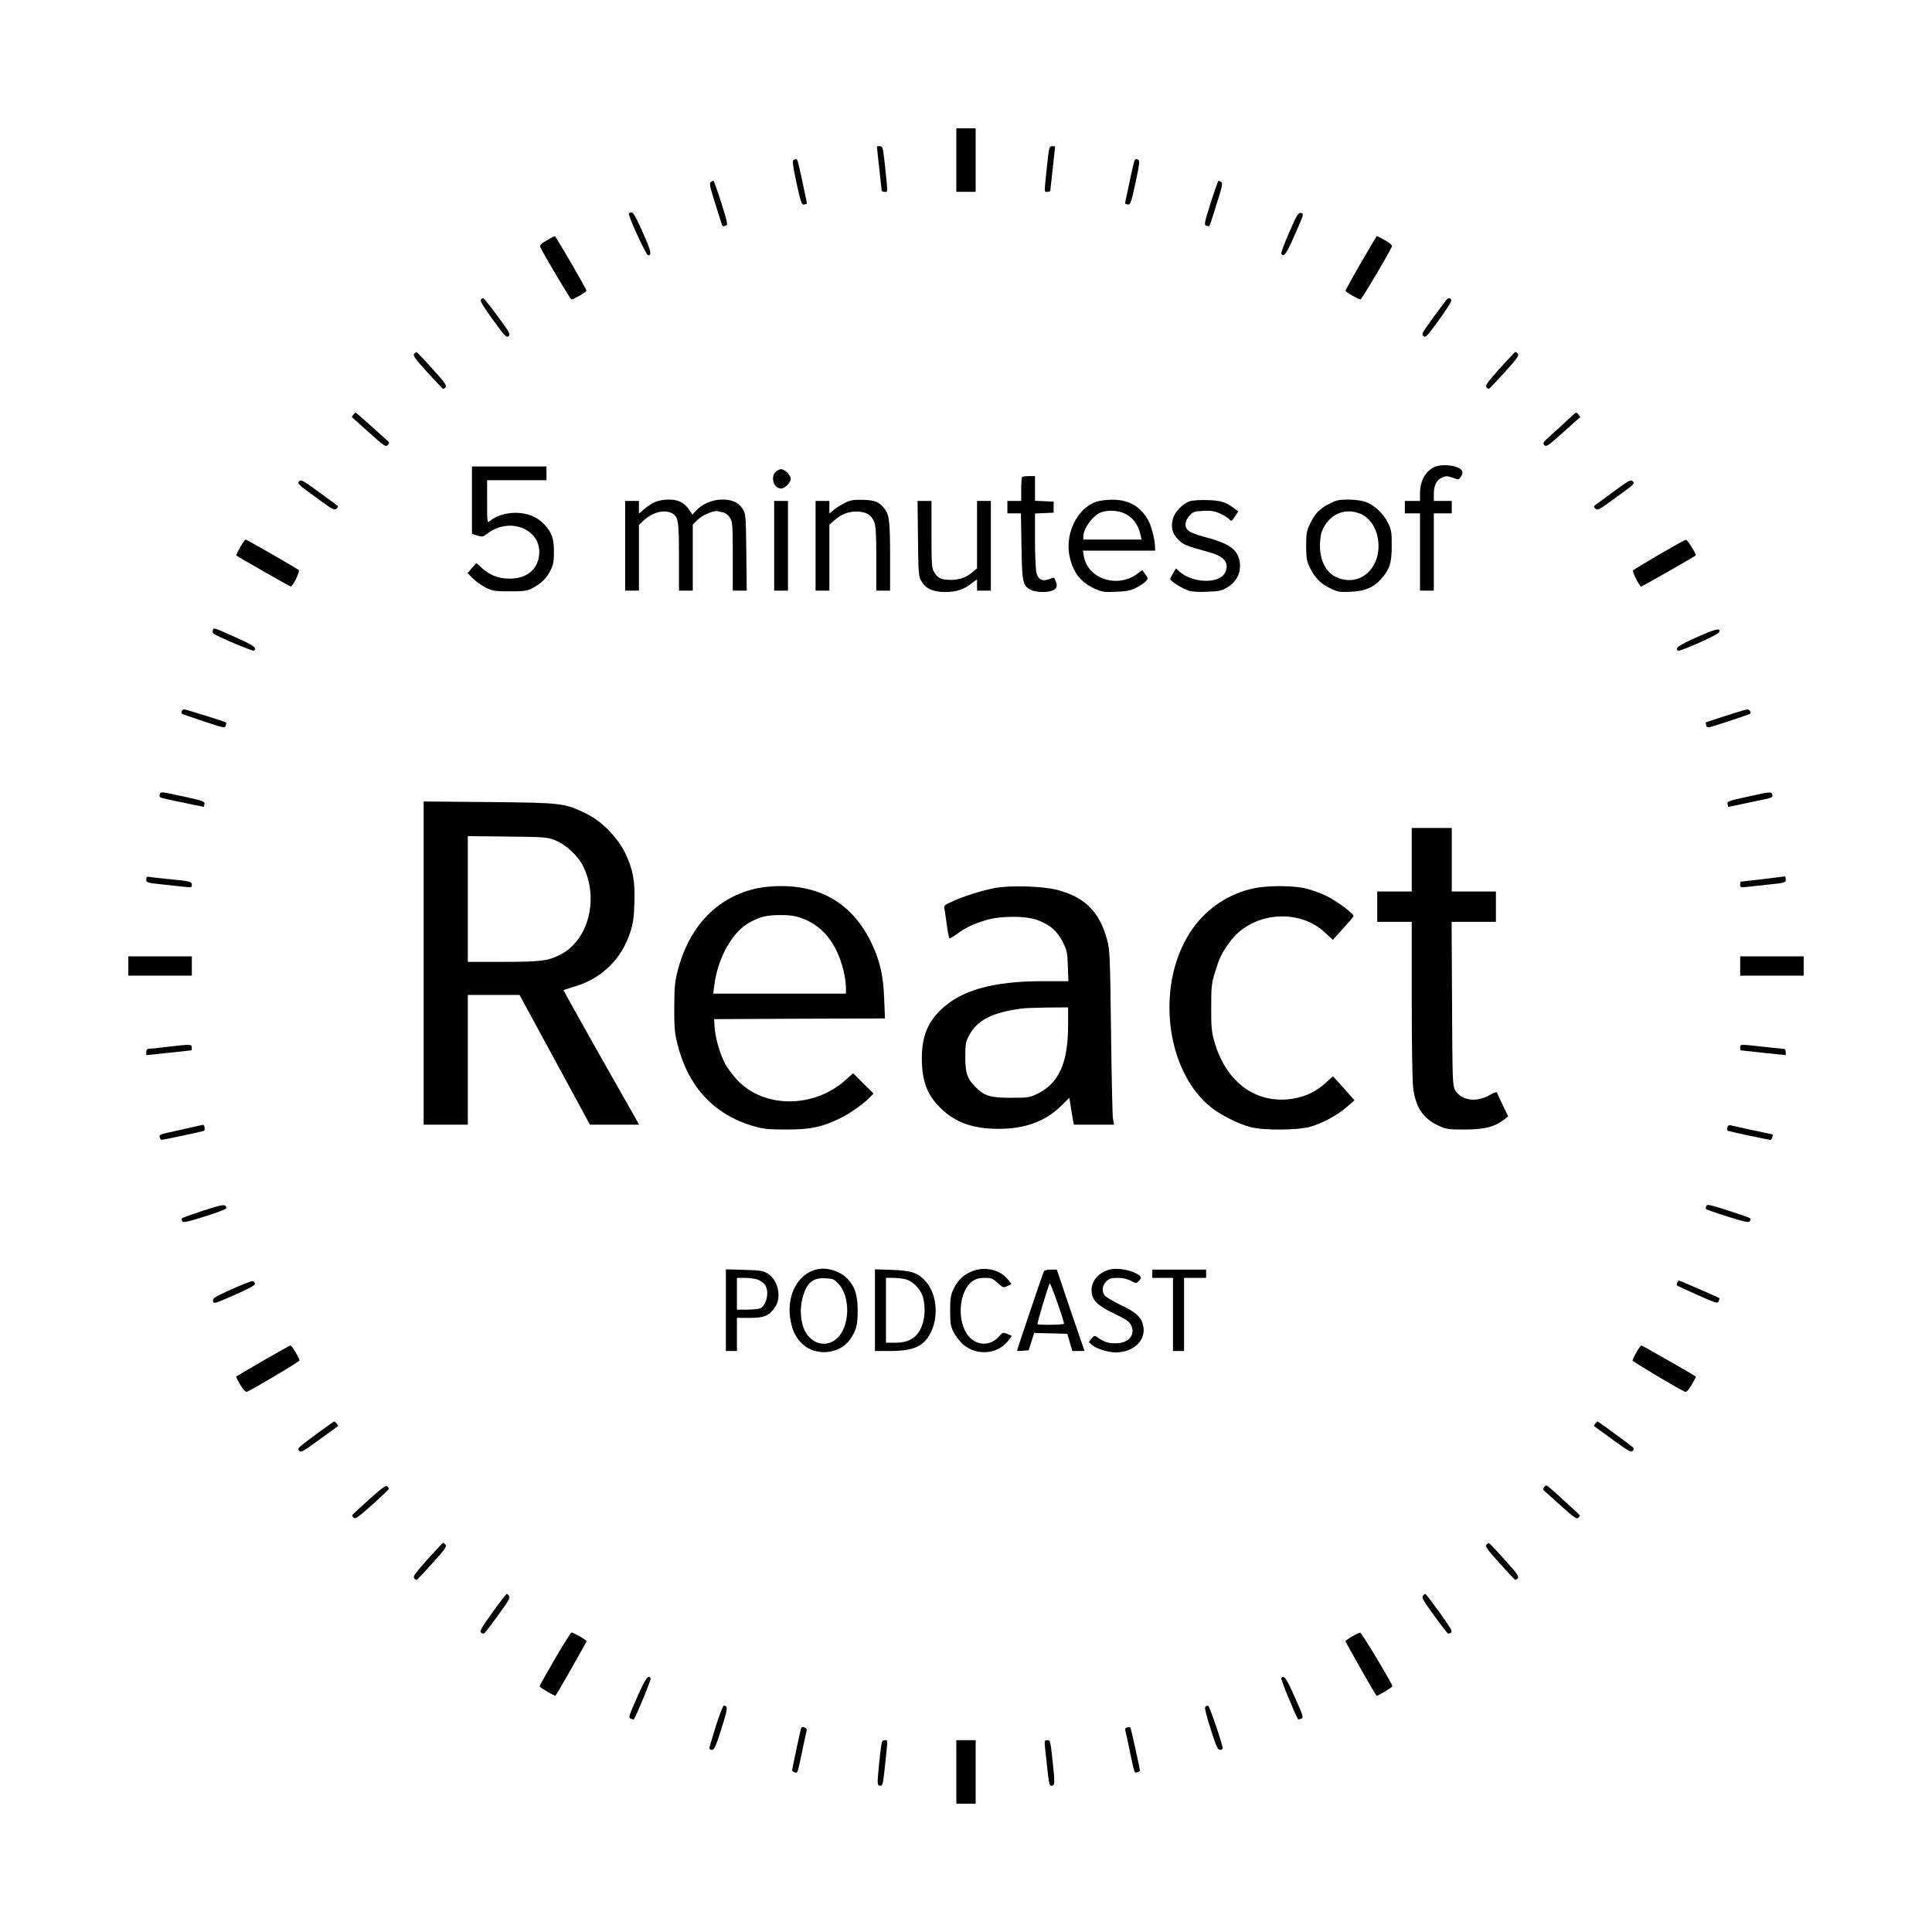 <?xml version="1.0" standalone="no"?>
<!DOCTYPE svg PUBLIC "-//W3C//DTD SVG 20010904//EN"
 "http://www.w3.org/TR/2001/REC-SVG-20010904/DTD/svg10.dtd">
<svg version="1.0" xmlns="http://www.w3.org/2000/svg"
 width="1400pt" height="1400pt" viewBox="0 0 1400 1400"
 preserveAspectRatio="xMidYMid meet">
<g transform="translate(0,1400) scale(0.1,-0.1)"
fill="#000000" stroke="none">
<path d="M6930 12840 l0 -230 70 0 70 0 0 230 0 230 -70 0 -70 0 0 -230z"/>
<path d="M6371 12783 c10 -87 18 -161 18 -165 1 -5 11 -8 22 -8 24 0 24 -21
-2 223 -11 99 -13 107 -33 107 l-22 0 17 -157z"/>
<path d="M7591 12833 c-26 -244 -26 -223 -2 -223 11 0 21 3 22 8 0 4 8 78 18
165 l17 157 -22 0 c-20 0 -22 -8 -33 -107z"/>
<path d="M5751 12841 c-11 -7 -7 -37 21 -167 31 -142 37 -159 54 -156 10 2 20
5 21 6 1 1 -6 40 -17 86 -10 47 -25 120 -35 163 -17 78 -20 83 -44 68z"/>
<path d="M8205 12773 c-10 -43 -25 -116 -35 -163 -11 -46 -18 -85 -17 -86 1
-1 11 -4 21 -6 17 -3 23 14 54 156 28 130 32 160 21 167 -24 15 -27 10 -44
-68z"/>
<path d="M5151 12681 c-13 -8 -7 -34 34 -163 26 -84 49 -155 51 -156 1 -2 11
-1 22 2 18 6 16 15 -31 166 -28 88 -54 160 -57 160 -3 0 -12 -4 -19 -9z"/>
<path d="M8773 12530 c-47 -151 -49 -160 -31 -166 11 -3 21 -4 22 -2 2 1 25
72 51 156 41 129 47 155 34 163 -7 5 -16 9 -19 9 -3 0 -29 -72 -57 -160z"/>
<path d="M4557 12453 c-8 -13 125 -303 139 -303 29 0 23 28 -38 165 -45 103
-68 145 -80 145 -9 0 -19 -3 -21 -7z"/>
<path d="M9342 12316 c-35 -80 -61 -150 -57 -155 17 -28 37 -1 93 127 72 163
73 166 47 169 -17 3 -30 -19 -83 -141z"/>
<path d="M3962 12258 c-39 -22 -52 -35 -47 -47 15 -39 218 -381 226 -381 15 0
109 54 109 63 0 12 -223 397 -230 396 -3 0 -29 -14 -58 -31z"/>
<path d="M9862 12096 c-62 -107 -112 -199 -112 -203 0 -9 94 -63 109 -63 8 0
211 342 226 381 5 12 -8 25 -49 48 -31 17 -57 31 -59 31 -1 0 -53 -88 -115
-194z"/>
<path d="M3484 11826 c-4 -10 29 -63 89 -145 85 -117 96 -129 112 -117 16 12
10 24 -76 141 -52 71 -100 130 -106 133 -7 2 -16 -3 -19 -12z"/>
<path d="M10478 11823 c-8 -10 -52 -69 -98 -132 -76 -105 -81 -115 -65 -127
16 -12 27 0 112 117 56 77 93 136 89 144 -7 20 -20 19 -38 -2z"/>
<path d="M3001 11436 c-10 -12 6 -35 95 -133 59 -65 111 -119 114 -121 4 -1
12 4 19 12 10 12 -7 35 -95 133 -58 65 -110 119 -114 121 -4 1 -12 -4 -19 -12z"/>
<path d="M10867 11329 c-88 -99 -106 -123 -96 -135 7 -8 15 -13 19 -12 3 2 55
56 114 121 88 97 105 121 95 133 -6 8 -14 14 -18 14 -3 0 -55 -55 -114 -121z"/>
<path d="M2560 10995 c-7 -9 -11 -17 -9 -19 2 -2 58 -51 123 -110 108 -97 121
-106 135 -92 13 14 13 18 1 30 -84 77 -229 206 -233 206 -2 0 -10 -7 -17 -15z"/>
<path d="M11365 10962 c-27 -26 -81 -75 -120 -110 -63 -56 -68 -63 -54 -77 14
-15 27 -6 135 91 65 59 121 108 123 110 5 4 -19 34 -28 34 -3 0 -28 -22 -56
-48z"/>
<path d="M10395 10616 c-65 -29 -105 -101 -105 -191 l0 -55 -55 0 -55 0 0 -45
0 -45 55 0 55 0 0 -280 0 -280 50 0 50 0 0 280 0 280 65 0 65 0 0 45 0 45 -65
0 -65 0 0 50 c0 64 20 103 61 120 27 12 39 11 76 -2 43 -16 44 -16 60 8 8 13
13 31 9 39 -15 40 -139 58 -201 31z"/>
<path d="M3420 10375 l0 -244 39 -12 c36 -11 42 -10 73 15 167 127 400 26 374
-162 -14 -105 -96 -167 -217 -165 -79 1 -139 25 -197 77 l-40 36 -32 -36 -32
-37 39 -39 c21 -21 63 -51 93 -66 50 -25 65 -27 175 -27 105 0 125 3 161 22
65 34 103 71 132 127 22 44 26 63 26 136 0 98 -14 138 -68 198 -51 56 -124 86
-211 86 -72 0 -147 -25 -187 -61 -17 -15 -18 -9 -18 140 l0 157 215 0 215 0 0
50 0 50 -270 0 -270 0 0 -245z"/>
<path d="M5620 10580 c-39 -39 -12 -120 40 -120 27 0 70 43 70 70 0 27 -43 70
-70 70 -11 0 -29 -9 -40 -20z"/>
<path d="M7407 10543 c-4 -3 -7 -44 -7 -90 l0 -83 -50 0 -50 0 0 -45 0 -45 49
0 49 0 4 -237 c4 -263 9 -288 68 -318 33 -17 116 -20 155 -5 33 12 40 33 25
69 -11 29 -12 29 -45 15 -49 -20 -81 -5 -94 43 -6 21 -11 127 -11 235 l0 197
68 3 67 3 0 40 0 40 -67 3 -68 3 0 89 0 90 -43 0 c-24 0 -47 -3 -50 -7z"/>
<path d="M2169 10514 c-16 -19 -15 -20 135 -129 108 -79 120 -85 135 -71 14
15 14 17 -4 30 -11 8 -73 53 -137 100 -100 73 -118 83 -129 70z"/>
<path d="M11700 10443 c-63 -47 -124 -91 -135 -99 -18 -13 -18 -15 -4 -30 15
-14 27 -8 135 71 152 110 153 111 134 129 -13 12 -31 2 -130 -71z"/>
<path d="M4744 10361 c-22 -10 -57 -33 -77 -51 l-37 -32 0 46 0 46 -50 0 -50
0 0 -325 0 -325 50 0 50 0 0 238 0 238 33 31 c63 61 150 83 206 54 46 -25 51
-53 51 -316 l0 -245 50 0 50 0 0 240 0 239 37 36 c35 34 119 69 146 60 7 -2
25 -6 40 -9 16 -4 36 -20 47 -39 18 -30 20 -51 20 -279 l0 -248 51 0 50 0 -3
278 c-3 268 -4 278 -26 313 -29 48 -75 69 -149 69 -68 0 -143 -31 -187 -78
l-29 -31 -21 32 c-37 55 -81 77 -150 77 -38 0 -77 -8 -102 -19z"/>
<path d="M6125 10357 c-27 -13 -65 -36 -82 -51 l-33 -28 0 46 0 46 -50 0 -50
0 0 -325 0 -325 50 0 50 0 0 239 0 239 37 32 c49 43 98 63 158 63 69 0 109
-23 129 -73 13 -33 16 -81 16 -270 l0 -230 50 0 50 0 0 243 c0 252 -6 304 -37
346 -40 53 -69 66 -156 69 -70 2 -90 -1 -132 -21z"/>
<path d="M7943 10364 c-144 -51 -232 -244 -189 -411 27 -108 81 -174 179 -219
54 -24 67 -26 155 -22 79 3 106 9 147 30 28 14 58 35 68 46 18 20 18 21 -4 51
l-22 30 -32 -24 c-146 -112 -364 -41 -392 128 l-6 37 262 0 261 0 0 23 c0 49
-23 143 -45 188 -54 106 -144 159 -265 158 -41 0 -94 -7 -117 -15z m202 -83
c63 -28 103 -81 120 -158 l7 -33 -211 0 -211 0 0 23 c1 57 65 147 125 173 43
19 123 17 170 -5z"/>
<path d="M8621 10368 c-49 -17 -107 -76 -121 -125 -18 -60 -6 -110 39 -154 37
-37 54 -44 234 -94 102 -29 137 -79 104 -145 -41 -83 -239 -77 -333 11 l-22
20 -21 -34 c-11 -19 -21 -38 -21 -43 0 -14 90 -71 134 -84 23 -8 76 -11 135
-8 83 3 103 7 142 30 75 44 108 118 90 200 -18 81 -82 123 -259 169 -45 12
-93 30 -107 41 -34 27 -33 69 4 110 26 29 35 33 98 36 55 3 80 0 121 -18 28
-12 58 -30 68 -41 17 -19 18 -18 42 17 l25 37 -24 19 c-62 49 -102 62 -199 64
-52 2 -110 -2 -129 -8z"/>
<path d="M9632 10349 c-70 -35 -104 -71 -141 -149 -23 -48 -26 -68 -26 -155 0
-82 4 -109 22 -148 37 -79 78 -124 148 -158 59 -29 69 -31 152 -27 103 4 163
29 220 91 63 70 78 117 78 242 0 100 -2 115 -28 167 -34 69 -101 131 -164 152
-27 9 -80 16 -123 16 -66 0 -86 -4 -138 -31z m235 -76 c47 -22 90 -75 108
-135 67 -227 -112 -413 -302 -315 -67 35 -108 119 -108 222 0 39 6 86 14 105
51 126 170 177 288 123z"/>
<path d="M5610 10045 l0 -325 50 0 50 0 0 325 0 325 -50 0 -50 0 0 -325z"/>
<path d="M6652 10098 c3 -254 4 -275 24 -308 32 -56 85 -80 174 -80 81 0 132
17 195 66 l35 26 0 -41 0 -41 50 0 50 0 0 325 0 325 -50 0 -50 0 0 -244 0
-244 -32 -28 c-48 -39 -94 -56 -159 -56 -67 0 -93 12 -119 55 -18 29 -20 52
-20 275 l0 242 -51 0 -50 0 3 -272z"/>
<path d="M1740 10034 c-17 -31 -30 -57 -28 -59 10 -9 388 -225 395 -225 15 0
68 109 58 119 -15 13 -376 221 -385 221 -5 0 -22 -25 -40 -56z"/>
<path d="M12023 9982 c-100 -59 -185 -111 -189 -115 -9 -8 46 -117 59 -117 7
0 385 216 395 225 7 7 -61 115 -71 114 -7 -1 -94 -49 -194 -107z"/>
<path d="M1543 9435 c-3 -9 -2 -20 3 -25 18 -18 284 -131 294 -125 26 16 1 37
-107 85 -194 87 -183 83 -190 65z"/>
<path d="M12297 9383 c-135 -60 -164 -81 -137 -98 13 -8 291 115 297 133 14
35 -21 27 -160 -35z"/>
<path d="M1316 8845 c-3 -9 0 -18 7 -20 6 -3 78 -27 159 -54 141 -47 147 -48
154 -29 3 11 4 21 2 23 -6 5 -292 95 -304 95 -7 0 -15 -7 -18 -15z"/>
<path d="M12505 8813 c-77 -25 -142 -46 -143 -48 -2 -2 -1 -12 2 -23 7 -19 13
-18 154 29 81 27 153 51 159 54 18 6 4 35 -16 34 -9 0 -79 -21 -156 -46z"/>
<path d="M1157 8240 c-4 -16 3 -21 52 -31 31 -6 103 -22 161 -34 58 -13 106
-22 107 -22 0 1 3 11 5 22 3 17 -12 23 -147 52 -178 39 -171 38 -178 13z"/>
<path d="M12660 8226 c-131 -28 -145 -33 -142 -51 2 -11 5 -21 5 -22 1 0 49 9
107 22 58 12 130 28 161 34 49 10 56 15 52 31 -7 25 -8 25 -183 -14z"/>
<path d="M3070 7021 l0 -1171 160 0 160 0 0 470 0 470 188 0 187 0 255 -470
255 -470 178 0 178 0 -29 53 c-211 369 -521 921 -519 922 1 1 40 14 87 28 193
59 334 198 397 391 21 66 27 106 30 211 6 159 -10 245 -67 364 -55 113 -170
231 -280 284 -159 78 -177 80 -707 85 l-473 4 0 -1171z m953 890 c80 -31 169
-116 206 -195 113 -237 31 -536 -173 -636 -89 -44 -142 -50 -417 -50 l-249 0
0 456 0 455 288 -3 c272 -3 290 -5 345 -27z"/>
<path d="M10230 7770 l0 -230 -125 0 -125 0 0 -110 0 -110 125 0 125 0 0 -557
c0 -307 4 -595 10 -641 16 -143 71 -226 182 -278 59 -27 70 -29 193 -29 143 1
213 18 281 70 l33 25 -39 81 c-21 44 -40 85 -42 91 -3 7 -23 0 -51 -16 -97
-57 -208 -42 -252 34 -19 34 -20 53 -23 628 l-3 592 161 0 160 0 0 110 0 110
-160 0 -160 0 0 230 0 230 -145 0 -145 0 0 -230z"/>
<path d="M1060 7627 c0 -23 4 -24 118 -36 64 -7 138 -15 165 -18 43 -5 47 -4
47 15 0 24 -11 27 -170 42 -63 6 -125 13 -137 16 -19 3 -23 0 -23 -19z"/>
<path d="M12770 7629 c-85 -10 -156 -18 -157 -18 -2 -1 -3 -11 -3 -22 0 -20 4
-21 48 -16 26 3 100 11 165 18 113 12 117 13 117 36 0 12 -3 22 -7 22 -5 -1
-78 -10 -163 -20z"/>
<path d="M5490 7564 c-288 -61 -492 -270 -577 -590 -23 -87 -26 -119 -27 -269
-1 -133 3 -187 18 -250 75 -324 265 -532 561 -617 68 -19 104 -23 235 -23 174
0 254 17 385 80 70 33 180 111 222 157 l23 24 -74 73 -74 74 -57 -51 c-231
-205 -590 -204 -784 3 -33 36 -75 92 -91 125 -36 72 -68 186 -72 260 l-3 55
619 3 619 2 -6 143 c-6 166 -29 269 -88 395 -130 280 -357 424 -666 421 -54 0
-127 -7 -163 -15z m312 -215 c154 -52 258 -178 308 -373 11 -44 20 -101 20
-128 l0 -48 -481 0 -481 0 7 53 c26 210 134 400 265 467 73 38 120 49 213 49
64 1 104 -5 149 -20z"/>
<path d="M7209 7565 c-94 -18 -219 -57 -305 -96 -58 -25 -65 -32 -61 -52 3
-12 11 -66 18 -119 7 -54 16 -98 21 -98 4 0 29 15 55 34 65 46 115 70 203 97
107 34 298 34 383 0 89 -35 137 -77 177 -155 32 -64 35 -76 38 -177 l4 -109
-182 0 c-365 0 -596 -65 -743 -208 -97 -94 -137 -197 -137 -351 0 -166 40
-269 140 -365 106 -101 232 -146 415 -146 192 0 338 53 452 164 l62 61 11 -70
c6 -38 13 -82 16 -97 l6 -28 145 0 146 0 -8 43 c-4 23 -10 308 -14 632 -7 555
-9 595 -29 667 -55 202 -160 306 -359 359 -103 28 -344 35 -454 14z m531 -989
c0 -281 -67 -429 -229 -505 -51 -24 -66 -26 -186 -26 -146 0 -192 13 -253 75
-63 62 -77 103 -77 220 0 95 3 110 27 156 60 114 173 170 393 197 17 2 96 5
178 6 l147 1 0 -124z"/>
<path d="M9086 7563 c-179 -38 -336 -141 -442 -290 -274 -382 -207 -1029 134
-1299 70 -55 195 -118 282 -141 92 -25 338 -24 430 1 89 24 204 86 270 145
l55 48 -34 39 c-19 21 -54 61 -78 87 l-44 48 -53 -48 c-68 -63 -147 -100 -240
-115 -266 -41 -486 122 -568 421 -18 63 -22 104 -21 241 0 150 2 173 27 253
32 106 50 143 109 223 158 215 498 247 691 64 l54 -51 73 81 c41 45 75 85 77
90 6 17 -124 114 -203 151 -44 21 -115 45 -157 54 -96 19 -270 18 -362 -2z"/>
<path d="M930 7000 l0 -70 230 0 230 0 0 70 0 70 -230 0 -230 0 0 -70z"/>
<path d="M12610 7000 l0 -70 230 0 230 0 0 70 0 70 -230 0 -230 0 0 -70z"/>
<path d="M1220 6415 c-58 -7 -117 -14 -132 -14 -22 -1 -28 -6 -28 -24 l0 -23
163 17 c89 10 163 18 165 18 1 1 2 10 2 21 0 23 -11 24 -170 5z"/>
<path d="M12610 6410 c0 -11 1 -20 3 -21 1 0 75 -8 165 -18 l162 -17 0 23 c0
15 -6 23 -17 23 -10 0 -76 7 -148 15 -167 19 -165 19 -165 -5z"/>
<path d="M1380 5829 c-47 -11 -117 -26 -156 -35 -62 -13 -71 -18 -67 -35 3
-10 9 -19 14 -19 11 0 290 59 306 65 11 4 6 46 -6 44 -3 0 -44 -9 -91 -20z"/>
<path d="M12517 5830 c-3 -12 0 -23 6 -25 16 -6 295 -65 306 -65 5 0 11 9 14
20 3 11 4 20 2 20 -6 0 -288 61 -306 66 -11 3 -18 -3 -22 -16z"/>
<path d="M1475 5228 c-82 -27 -153 -52 -157 -56 -4 -4 -3 -14 2 -21 7 -12 34
-7 164 34 86 27 156 53 156 59 -1 33 -20 31 -165 -16z"/>
<path d="M12366 5263 c-4 -8 -6 -18 -6 -22 0 -4 70 -29 156 -56 130 -41 157
-46 164 -34 5 7 6 17 2 21 -4 4 -75 29 -159 56 -124 40 -153 47 -157 35z"/>
<path d="M5915 4801 c-141 -36 -221 -200 -185 -376 16 -79 40 -123 89 -168 98
-88 271 -68 343 40 44 66 53 102 53 208 0 110 -20 172 -73 228 -54 57 -154 87
-227 68z m161 -104 c91 -99 82 -318 -16 -400 -79 -67 -190 -32 -234 73 -25 61
-30 149 -12 218 29 116 74 155 170 149 53 -3 62 -7 92 -40z"/>
<path d="M7052 4791 c-66 -23 -113 -68 -144 -135 -19 -43 -23 -67 -23 -156 1
-94 3 -110 27 -156 15 -29 46 -67 68 -87 100 -86 256 -70 330 33 l22 30 -33
14 c-31 13 -33 12 -61 -20 -60 -68 -156 -68 -217 1 -91 104 -75 333 29 403 24
16 48 22 86 22 48 0 58 -4 94 -37 39 -35 42 -36 70 -22 l30 14 -26 33 c-55 69
-160 96 -252 63z"/>
<path d="M8043 4801 c-79 -20 -133 -80 -133 -149 0 -72 38 -111 168 -173 85
-41 105 -55 119 -83 33 -71 -20 -131 -115 -130 -53 0 -83 10 -135 47 -15 10
-21 8 -37 -13 l-20 -25 25 -22 c31 -27 114 -53 169 -53 129 0 220 86 201 188
-12 65 -48 100 -161 154 -58 28 -111 60 -119 71 -23 32 -18 71 11 101 23 22
36 26 83 26 38 0 69 -7 95 -21 39 -20 39 -21 59 -1 24 25 16 39 -37 62 -49 22
-129 32 -173 21z"/>
<path d="M5260 4506 l0 -296 40 0 40 0 0 120 0 120 94 0 c105 0 140 15 183 79
49 72 21 196 -54 242 -33 21 -53 24 -170 27 l-133 4 0 -296z m234 220 c18 -8
41 -24 50 -37 32 -46 12 -144 -33 -169 -11 -5 -54 -10 -95 -10 l-76 0 0 115 0
115 60 0 c33 0 76 -6 94 -14z"/>
<path d="M6340 4506 l0 -296 108 0 c174 0 248 34 298 137 57 116 41 278 -36
365 -57 65 -101 80 -247 86 l-123 4 0 -296z m225 223 c54 -15 109 -74 124
-132 26 -105 4 -220 -52 -275 -40 -38 -81 -52 -159 -52 l-58 0 0 235 0 235 53
0 c28 0 70 -5 92 -11z"/>
<path d="M7565 4789 c-6 -9 -195 -569 -195 -577 0 -2 19 -2 42 0 l42 3 20 63
20 63 120 -3 120 -3 18 -62 19 -63 44 0 44 0 -68 198 c-37 108 -83 241 -100
295 l-33 97 -43 0 c-24 0 -47 -5 -50 -11z m145 -381 c0 -9 -184 -11 -192 -3
-4 5 66 239 88 295 5 12 103 -265 104 -292z"/>
<path d="M8350 4770 l0 -30 75 0 75 0 0 -265 0 -265 40 0 40 0 0 265 0 265 80
0 80 0 0 30 0 30 -195 0 -195 0 0 -30z"/>
<path d="M1677 4657 c-115 -52 -137 -65 -134 -82 3 -26 6 -25 170 47 101 45
137 66 135 77 -2 9 -10 17 -18 18 -8 1 -77 -26 -153 -60z"/>
<path d="M12153 4705 c-3 -9 -4 -18 -1 -20 2 -2 69 -33 149 -69 135 -60 145
-63 153 -45 5 11 7 21 5 22 -10 8 -285 127 -292 127 -4 0 -10 -7 -14 -15z"/>
<path d="M1905 4139 c-104 -61 -192 -112 -193 -114 -2 -2 11 -29 29 -59 24
-39 38 -55 49 -51 38 15 380 218 380 226 0 17 -55 109 -65 109 -5 0 -95 -50
-200 -111z"/>
<path d="M11858 4200 c-16 -28 -28 -54 -28 -59 0 -8 342 -211 380 -226 11 -4
25 12 49 51 18 30 31 57 29 59 -10 10 -387 225 -394 225 -5 0 -21 -23 -36 -50z"/>
<path d="M2298 3612 c-146 -108 -145 -107 -129 -126 11 -13 32 -1 144 81 73
53 134 98 136 99 5 5 -20 34 -28 33 -3 0 -59 -40 -123 -87z"/>
<path d="M11560 3685 c-7 -9 -11 -17 -9 -19 2 -1 63 -46 136 -99 113 -82 133
-94 144 -81 10 12 9 18 -2 29 -16 15 -248 185 -253 185 -2 0 -9 -7 -16 -15z"/>
<path d="M2674 3134 c-66 -59 -120 -110 -122 -114 -1 -4 4 -12 12 -19 12 -10
35 7 133 95 65 58 119 110 121 114 1 4 -4 12 -11 19 -12 9 -37 -9 -133 -95z"/>
<path d="M11190 3225 c-8 -9 -9 -19 -4 -24 221 -200 236 -212 250 -200 8 7 13
15 12 18 -3 7 -200 186 -229 209 -13 10 -19 9 -29 -3z"/>
<path d="M3097 2699 c-88 -99 -106 -123 -96 -135 7 -8 15 -13 19 -12 4 2 56
56 114 121 87 96 105 121 95 133 -6 8 -14 14 -18 14 -3 0 -55 -55 -114 -121z"/>
<path d="M10771 2806 c-10 -12 7 -35 95 -133 58 -65 110 -119 114 -121 4 -1
12 4 19 12 10 12 -7 35 -95 133 -58 65 -110 119 -114 121 -4 1 -12 -4 -19 -12z"/>
<path d="M3568 2315 c-79 -110 -94 -136 -83 -145 8 -7 18 -9 24 -6 5 4 51 63
101 132 74 101 89 128 79 140 -6 8 -14 14 -18 14 -3 -1 -50 -61 -103 -135z"/>
<path d="M10311 2436 c-10 -12 5 -39 79 -140 50 -69 96 -128 101 -132 6 -3 16
-1 24 6 11 9 -4 35 -83 145 -53 74 -100 134 -103 135 -4 0 -12 -6 -18 -14z"/>
<path d="M4021 1979 c-61 -106 -111 -195 -111 -198 0 -8 110 -74 115 -69 10 9
225 388 225 395 0 9 -94 63 -109 63 -5 0 -59 -86 -120 -191z"/>
<path d="M9798 2142 c-26 -15 -48 -31 -48 -35 0 -7 215 -386 225 -395 5 -5
115 61 115 69 0 17 -224 389 -233 388 -7 0 -33 -12 -59 -27z"/>
<path d="M4618 1703 c-62 -139 -65 -149 -47 -157 11 -5 21 -7 22 -5 18 24 127
290 122 298 -17 28 -37 0 -97 -136z"/>
<path d="M9285 1839 c-5 -8 104 -274 122 -298 1 -2 11 0 22 5 18 8 15 18 -47
157 -60 136 -80 164 -97 136z"/>
<path d="M5187 1491 c-26 -83 -47 -155 -47 -160 0 -6 9 -11 19 -11 17 0 28 25
69 153 46 147 49 166 17 167 -6 0 -32 -67 -58 -149z"/>
<path d="M8734 1632 c-7 -5 6 -58 38 -159 41 -128 52 -153 69 -153 10 0 19 5
19 11 0 27 -96 309 -105 309 -5 0 -15 -4 -21 -8z"/>
<path d="M5805 1477 c-6 -18 -65 -297 -65 -306 0 -5 9 -11 19 -14 22 -5 19
-14 56 163 14 69 28 132 31 141 5 19 -35 34 -41 16z"/>
<path d="M8167 1482 c-11 -2 -16 -10 -13 -20 3 -9 17 -73 31 -142 37 -177 34
-168 56 -163 10 3 19 8 19 12 0 17 -64 307 -69 312 -3 3 -14 4 -24 1z"/>
<path d="M6385 1348 c-11 -84 -25 -224 -25 -255 0 -26 4 -33 19 -33 16 0 20
13 30 108 26 242 26 222 3 222 -17 0 -22 -8 -27 -42z"/>
<path d="M6930 1160 l0 -230 70 0 70 0 0 230 0 230 -70 0 -70 0 0 -230z"/>
<path d="M7573 1333 c29 -274 29 -273 48 -273 22 0 24 21 9 155 -18 172 -19
175 -42 175 -19 0 -20 -4 -15 -57z"/>
</g>
</svg>
